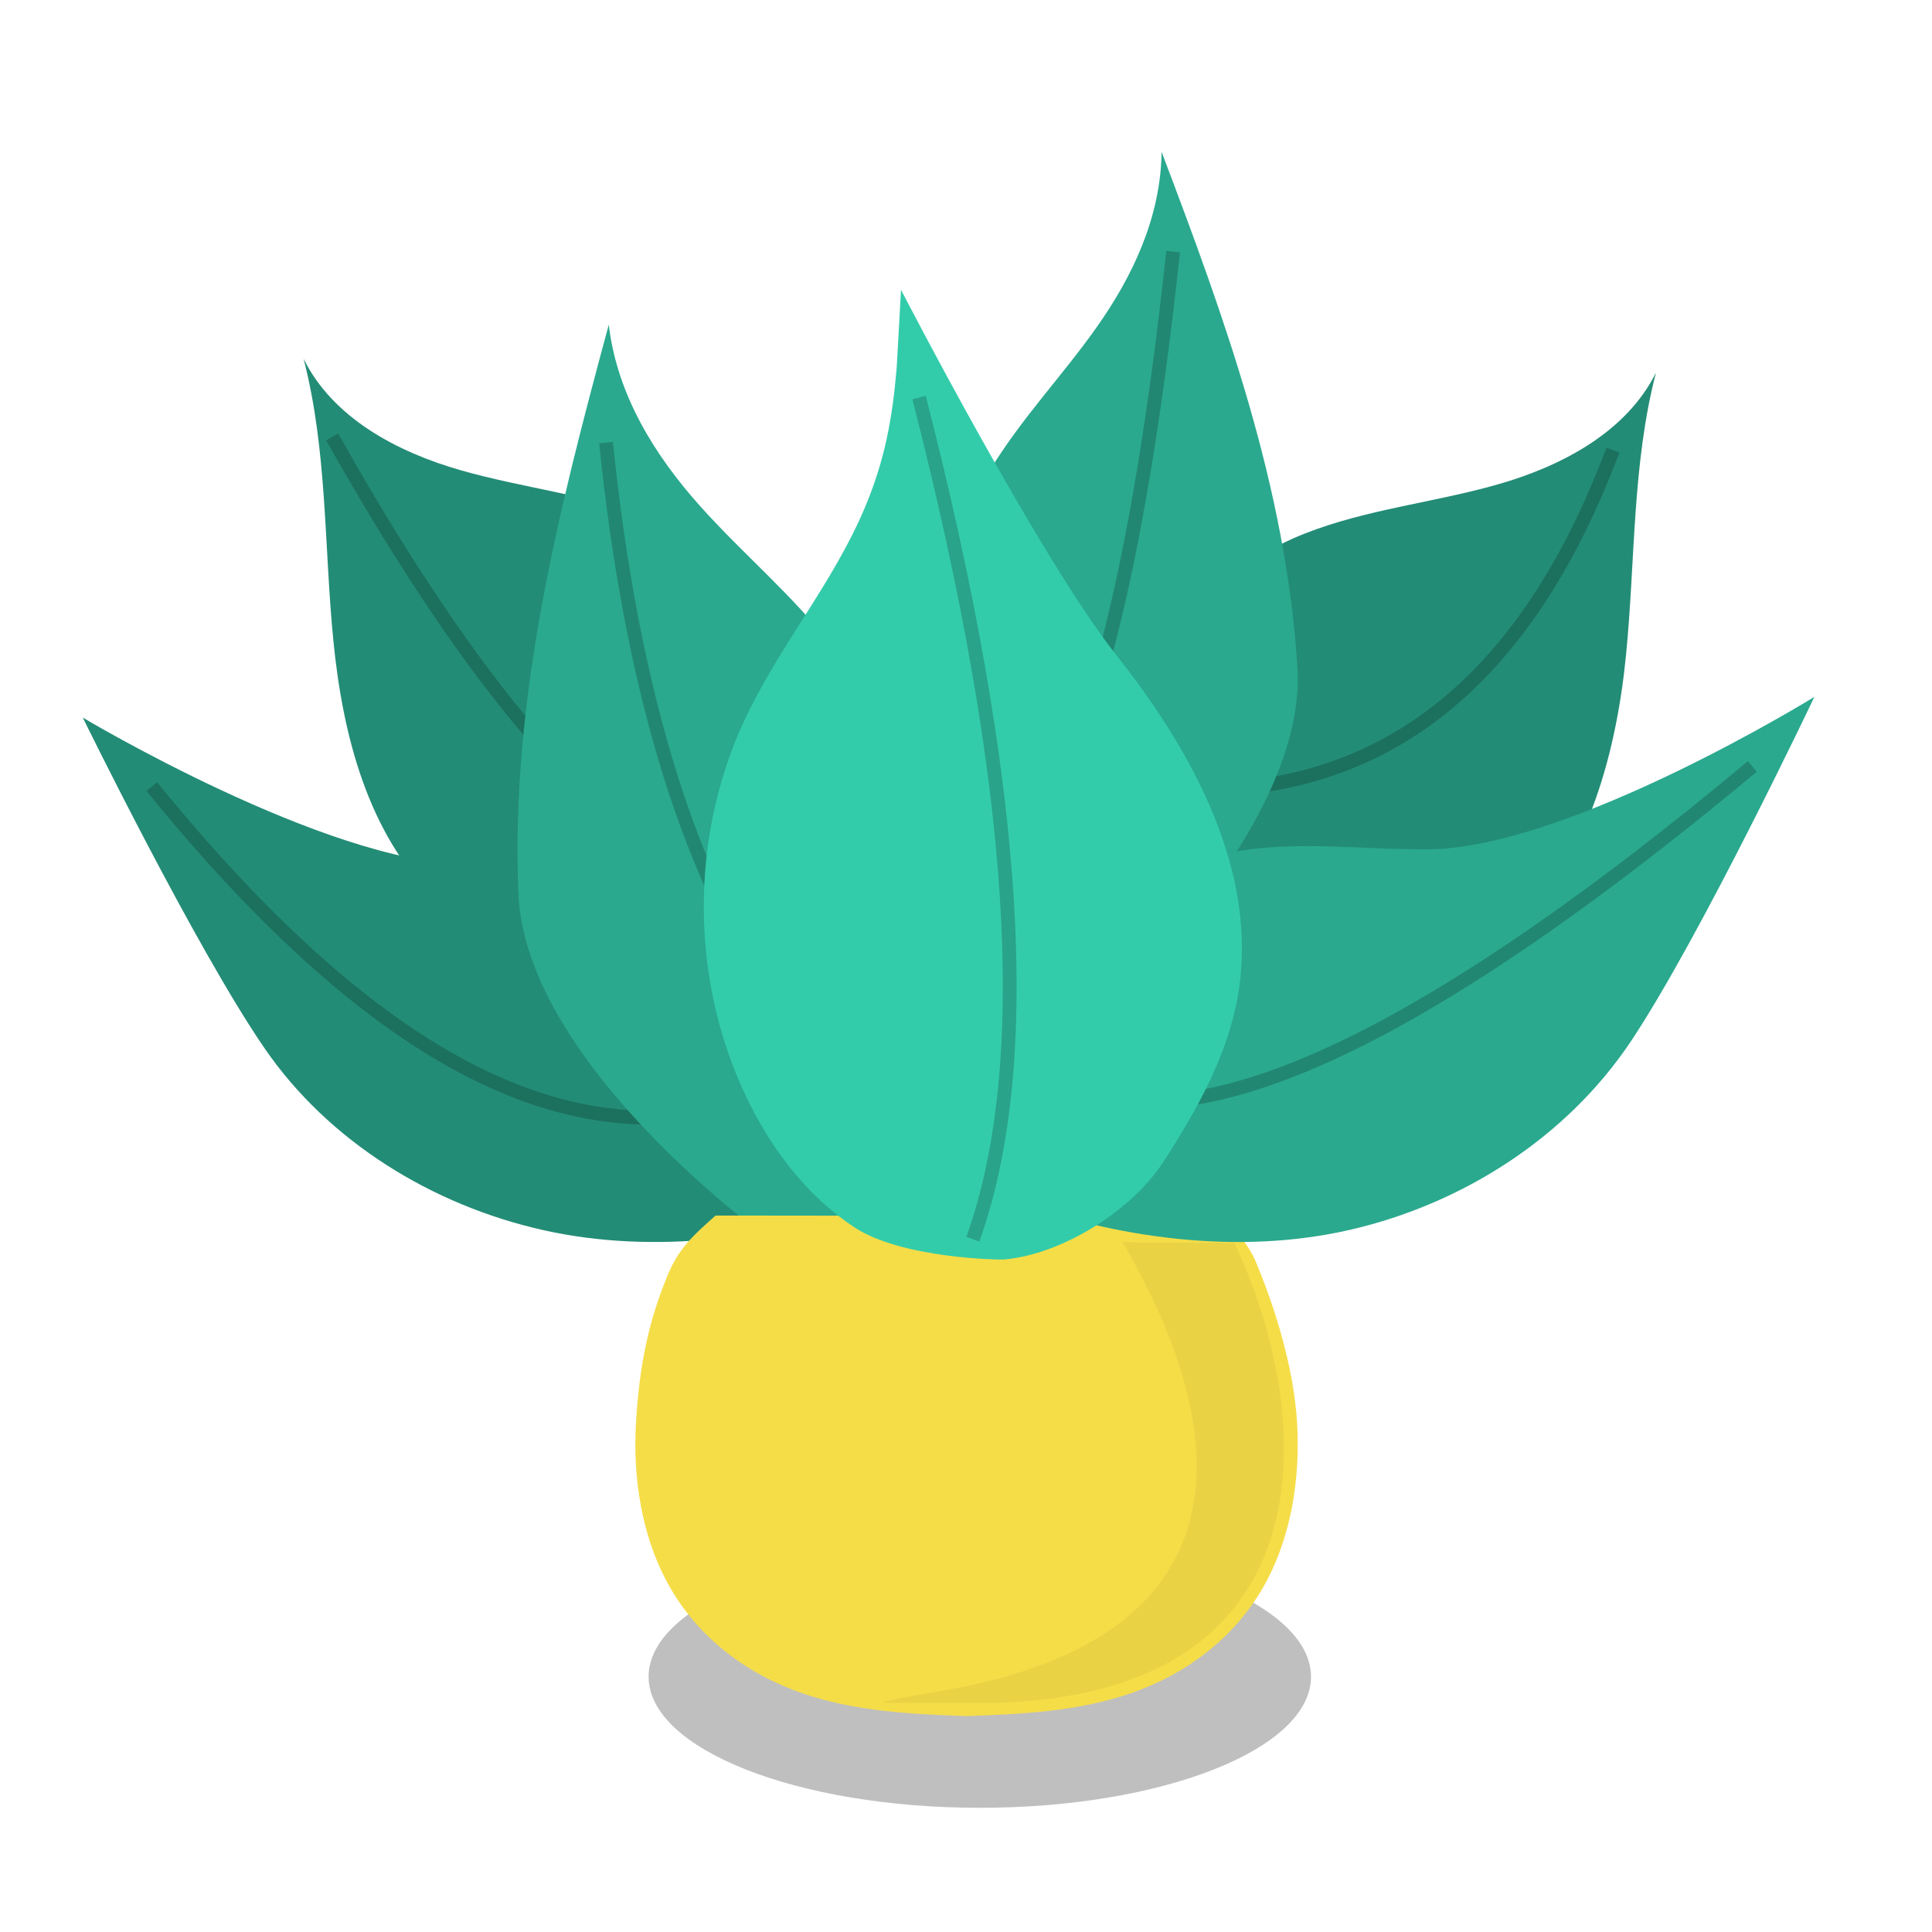 <svg xmlns="http://www.w3.org/2000/svg" width="140" height="140" viewBox="0 0 140 140">
  <g fill="none" fill-rule="evenodd">
    <g transform="translate(5.112 26)">
      <path fill="#238C76" d="M19.045,20.425 C19.718,27.249 21.533,34.372 26.416,39.157 L26.416,39.157 L37.912,42 L45.38,42 L52.888,24.588 L51.597,21.613 C50.793,16.873 46.59,13.389 42.143,11.626 L42.143,11.626 C37.698,9.863 32.858,9.391 28.262,8.073 L28.262,8.073 C23.666,6.755 19.02,4.3 16.887,0 L16.887,0 C18.609,6.635 18.369,13.601 19.045,20.425"/>
      <path stroke="#000" stroke-opacity=".2" d="M14.739,10.43 C28.827,23.438 40.275,30.736 49.082,32.323" transform="rotate(18 31.91 21.376)"/>
      <path fill="#238C76" d="M89.419,12.67 C84.935,14.439 80.697,17.937 79.888,22.694 L86.156,43.157 C95.505,44.808 101.821,44.033 105.104,40.831 C110.03,36.028 112.035,28.351 112.712,21.502 C113.393,14.652 113.153,7.66 114.888,1 C112.737,5.317 108.053,7.78 103.417,9.103 C98.783,10.426 93.902,10.9 89.419,12.67 Z"/>
      <path stroke="#000" stroke-opacity=".2" d="M80.342,11.591 C90.854,24.781 102.418,29.645 115.035,26.182" transform="scale(-1 1) rotate(18 0 -597.355)"/>
      <path fill="#238C76" d="M14.064,49.97 C18.705,56.721 26.197,61.329 34.237,63.135 L34.237,63.135 C42.278,64.944 51.121,63.76 58.888,61.019 L58.888,61.019 L47.413,38.42 C43.15,36.113 38.168,36.315 33.221,36.515 L33.221,36.515 C31.688,36.576 30.162,36.639 28.658,36.626 L28.658,36.626 C18.519,36.543 0.887,26 0.887,26 L0.887,26 C0.887,26 9.051,42.676 14.064,49.97"/>
      <path stroke="#000" stroke-opacity=".2" d="M5.888,31 C29.887,60.553 44.475,55.813 53.888,52.6"/>
    </g>
    <g transform="rotate(-6 256.393 -220.636)">
      <path fill="#2AA98E" d="M24.46,67.196 C41.202,71 43,62.406 43,62.406 L36.636,35.824 C37.521,30.697 35.986,29.048 33.469,24.954 C30.951,20.864 27.679,17.543 24.91,13.693 C22.144,9.844 19.815,5.187 19.755,0 C14.722,13.02 9.842,26.179 8.934,40.298 C8.137,52.723 24.46,67.196 24.46,67.196 Z"/>
      <path stroke="#000" stroke-opacity=".2" d="M1.461,25.662 C24.657,51.531 45.312,59.234 63.424,48.772" transform="rotate(42 32.442 39.477)"/>
    </g>
    <g transform="translate(46 88)">
      <path fill="#000" fill-opacity=".25" d="M49,33.5 C49,38.748 38.254,43 25.001,43 C11.746,43 1,38.748 1,33.5 C1,28.252 11.746,24 25.001,24 C38.254,24 49,28.252 49,33.5"/>
      <path fill="#F5DD48" d="M0.082,15.183 C-0.144,19.144 0.524,23.242 2.296,26.569 C4.503,30.718 8.246,33.364 12.145,34.704 C15.996,36.028 20.04,36.212 24.04,36.356 C28.039,36.212 32.082,36.028 35.933,34.704 C39.833,33.364 43.575,30.718 45.784,26.569 C47.555,23.242 48.223,19.144 47.997,15.183 C47.771,11.223 46.463,6.922 44.983,3.388 C44.464,2.151 43.267,0.792 42.532,0.287 C42.532,0.084 5.905,0.084 5.851,0.084 C4.308,1.462 3.228,2.383 2.404,4.352 C0.922,7.884 0.307,11.223 0.082,15.183 Z"/>
      <path fill="#000" fill-rule="nonzero" d="M35.33,1.982 C44.183,17.15 43.495,30.694 22.76,34.432 C18.945,35.065 17.443,35.384 18.252,35.389 L26.43,35.389 C50.725,34.553 49.263,14.34 43.455,2.1 C43.455,1.982 35.33,2.1 35.33,1.982 Z" opacity=".05"/>
    </g>
    <g transform="translate(56 11)">
      <path fill="#2AA98E" d="M23.483,12.691 C20.965,16.262 17.987,19.34 15.698,23.134 L15.698,23.134 C13.408,26.927 12.012,28.455 12.815,33.208 L12.815,33.208 C12.815,33.208 12.342,53.583 23.892,62.288 L23.892,62.288 C23.892,62.288 38.743,48.874 38.016,37.355 L38.016,37.355 C37.19,24.267 32.753,12.069 28.172,0 L28.172,0 C28.119,4.808 26.002,9.125 23.483,12.691"/>
      <path stroke="#000" stroke-opacity=".2" d="M4.371,16.691 C21.88,32.385 34.498,40.709 42.226,41.665" transform="scale(-1 1) rotate(42 0 -31.517)"/>
      <path fill="#2AA98E" d="M47.514,50.545 C46,50.559 44.462,50.493 42.92,50.43 L42.92,50.43 C37.939,50.222 32.921,50.012 28.633,52.41 L28.633,52.41 L17.079,75.902 C24.898,78.751 33.803,79.982 41.897,78.101 L41.897,78.101 C49.992,76.223 57.536,71.433 62.209,64.417 L62.209,64.417 C67.254,56.834 75.475,39.5 75.475,39.5 L75.475,39.5 C75.475,39.5 57.724,50.459 47.514,50.545"/>
      <path stroke="#000" stroke-opacity=".2" d="M23.068,44.538 C45.499,63.252 61.471,71.16 70.983,68.264" transform="matrix(-1 0 0 1 94.051 0)"/>
    </g>
    <g transform="translate(51 21)">
      <path fill="#33CCAB" d="M13.981,5.597 C13.67,9.328 13.121,12.318 11.69,15.738 L11.69,15.738 C9.387,21.243 5.398,25.887 2.895,31.304 L2.895,31.304 C-1.022,39.781 -0.96,50.013 3.058,58.441 L3.058,58.441 C4.846,62.192 7.433,65.638 10.891,67.924 L10.891,67.924 C14.351,70.213 21.49,70.29 21.723,70.27 L21.723,70.27 C25.9,69.925 30.998,66.765 33.322,63.164 L33.322,63.164 C35.7,59.481 37.913,55.566 38.685,51.245 L38.685,51.245 C40.274,42.354 35.511,33.565 29.91,26.494 L29.91,26.494 C24.311,19.422 14.291,4.4408921e-13 14.291,4.4408921e-13 L14.291,4.4408921e-13 C14.291,4.4408921e-13 13.991,5.486 13.981,5.597"/>
      <path stroke="#000" stroke-opacity=".2" d="M15.598,7.808 C22.771,35.722 24.07,56.053 19.496,68.8"/>
    </g>
  </g>
</svg>
